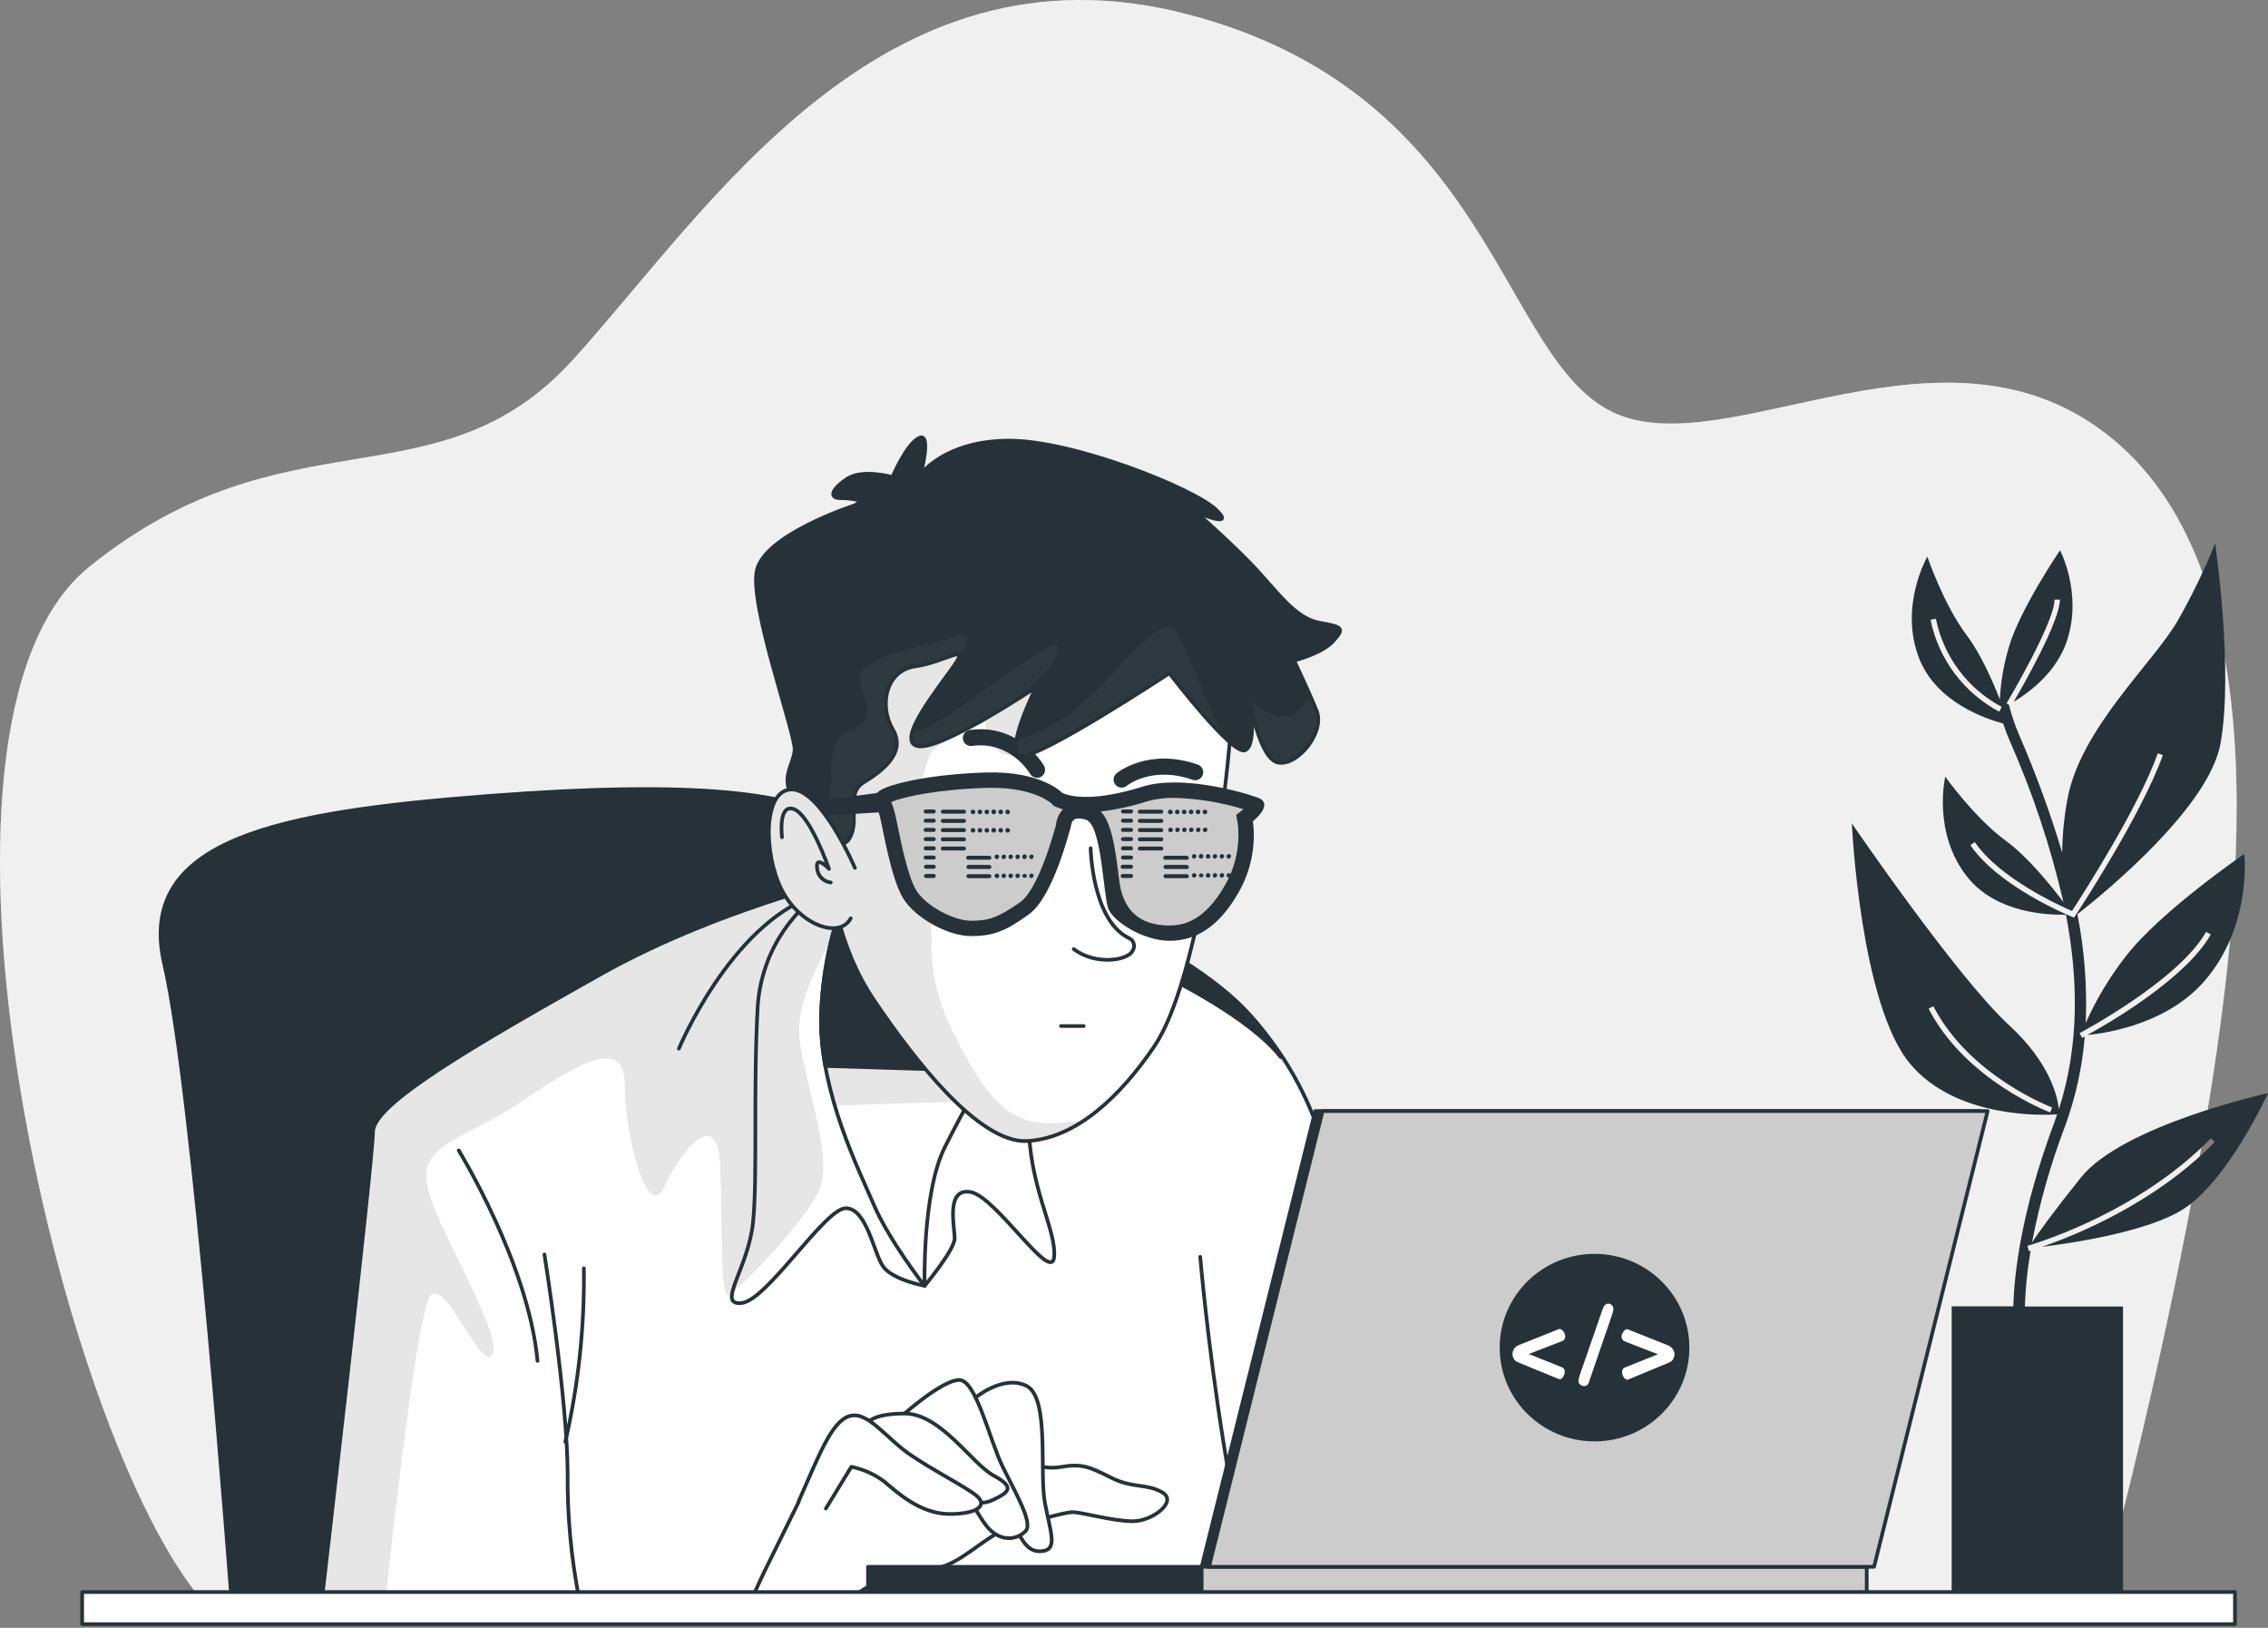<svg width="616" height="442" viewBox="0 0 616 442" fill="none" xmlns="http://www.w3.org/2000/svg">
<rect x="0" y="0" width="616" height="442" fill="#808080" stroke="none"/>
<path d="M570.267 435.155C574.536 419.16 588.493 365.491 597.949 311.11C609.254 246.202 619.147 156.778 573.924 119.293C528.701 81.807 469.345 126.49 438.255 112.022C407.164 97.555 405.765 25.478 322.385 3.841C239.005 -17.795 192.383 57.219 155.64 97.656C118.896 138.093 77.912 110.627 24.254 153.899C-28.866 196.706 16.182 390.457 55.461 435.155H570.267Z" fill="#CCCCCC"/>
<path opacity="0.7" d="M570.267 435.155C574.536 419.16 588.493 365.491 597.949 311.11C609.254 246.202 619.147 156.778 573.924 119.293C528.701 81.807 469.345 126.49 438.255 112.022C407.164 97.555 405.765 25.478 322.385 3.841C239.005 -17.795 192.383 57.219 155.64 97.656C118.896 138.093 77.912 110.627 24.254 153.899C-28.866 196.706 16.182 390.457 55.461 435.155H570.267Z" fill="white"/>
<path d="M62.862 434.224C62.862 434.224 52.664 296.09 44.651 261.92C36.638 227.75 75.975 220.48 132.795 216.117C189.615 211.755 215.84 215.39 228.224 223.388C240.608 231.385 246.1 325.796 254.448 359.341C262.797 392.886 269.018 436.405 269.018 436.405L62.862 434.224Z" fill="#263238" stroke="#263238" stroke-linecap="round" stroke-linejoin="round"/>
<path d="M565.168 319.747C557.373 329.475 553.512 334.898 551.91 337.356C553.956 326.653 556.934 316.149 560.812 305.963C563.728 298.066 565.552 289.808 566.231 281.419L565.503 281.811L564.833 280.517C565.095 280.372 591.669 266.297 599.187 253.021L600.455 253.748C593.665 265.729 572.685 277.871 566.945 281.026C572.394 280.503 589.411 277.929 599.537 265.439C611.702 250.447 609.56 231.865 609.56 231.865C609.56 231.865 586.628 247.583 577.333 259.724C572.997 265.276 569.357 271.336 566.494 277.769C566.906 267.871 566.148 257.958 564.235 248.237C571.884 242.232 600.017 219.156 603.106 201.853C606.69 181.86 601.649 147.559 601.649 147.559C598.763 154.676 595.415 161.598 591.626 168.279C585.186 179.708 565.139 197.578 561.555 216.859C560.643 221.683 560.155 226.578 560.098 231.487C556.866 220.728 553.004 210.168 548.53 199.861C547.347 197.102 546.373 194.259 545.616 191.355V191.355L544.989 190.977C545.12 190.759 558.029 169.036 558.029 162.798H559.486C559.486 168.614 549.637 185.917 546.912 190.57C551.414 187.865 558.757 182.325 561.482 173.718C565.59 160.936 559.515 149.42 559.515 149.42C559.515 149.42 548.632 165.415 545.659 175.593C544.254 180.25 543.417 185.059 543.168 189.916C541.085 184.623 537.894 177.44 534.223 172.569C527.783 163.99 523.485 151.136 523.485 151.136C523.485 151.136 515.618 164.702 521.343 178.996C526.049 190.73 539.438 195.237 544.071 196.444C544.581 198 545.15 199.512 545.776 200.966C552.044 215.128 556.951 229.85 560.433 244.937C557.096 240.502 550.802 232.694 544.844 228.331C536.189 221.992 528.337 210.883 528.337 210.883C528.337 210.883 524.753 226.15 534.383 238.175C542.25 247.99 556.237 248.47 561.132 248.354C564.439 265.657 564.818 283.716 559.209 301.164C558.845 297.777 556.805 288.558 545.557 278.249C531.367 265.162 502.971 223.577 502.971 223.577C502.971 223.577 505.23 272.738 518.837 288.892C531.309 303.709 554.853 302.837 558.728 302.589C558.466 303.36 558.204 304.131 557.912 304.901C548.952 328.937 547.058 345.789 546.84 354.702H530.085V432.581H576.619V354.746H549.957C550.132 349.666 550.658 344.603 551.531 339.595L551.05 339.726L550.657 338.272C550.948 338.199 580.101 329.998 600.484 309.074L601.533 310.078C585.084 326.974 563.026 335.669 554.561 338.548C562.982 337.516 583.54 334.418 593.082 328.253C605.262 320.402 616 296.817 616 296.817C616 296.817 576.619 305.454 565.168 319.747ZM543.022 193.245C538.258 190.718 534.113 187.171 530.884 182.857C527.655 178.543 525.422 173.57 524.345 168.294L525.802 168.003C526.821 173.058 528.95 177.825 532.036 181.961C535.122 186.097 539.088 189.499 543.649 191.922L543.022 193.245ZM563.623 248.732L563.317 249.153L562.764 248.921C561.948 248.601 542.906 240.778 535.155 229.48L536.364 228.651C543.139 238.553 559.544 245.969 562.764 247.35C565.226 243.57 580.699 219.607 586.075 204.543L587.444 205.038C581.558 221.527 563.813 248.426 563.623 248.703V248.732ZM556.849 302.051C556.63 301.979 533.931 293.444 523.82 273.872L525.117 273.218C534.966 292.28 557.169 300.612 557.359 300.699L556.849 302.051Z" fill="#263238"/>
<path d="M239.136 236.358C239.136 236.358 197.599 245.155 162.982 264.624C128.366 284.094 101.311 299.798 101.311 307.315C101.311 314.833 87.455 434.195 87.455 434.195H402.152C402.152 434.195 371.309 368.24 366.282 339.973C361.256 311.706 355.574 293.444 339.213 275.283C322.851 257.122 275.006 233.857 239.136 236.358Z" fill="white"/>
<path d="M117.133 351.445C121.795 348.13 131.119 373.372 133.771 367.44C136.423 361.507 117.133 331.569 115.807 320.91C114.481 310.252 127.113 308.944 141.77 298.983C156.426 289.023 169.728 281.041 169.728 294.331C169.728 307.62 175.716 332.136 180.378 322.234C185.04 312.332 195.02 299.652 195.676 316.912C196.332 334.171 195.676 351.46 197.687 351.46C199.697 351.46 217.646 332.863 222.309 323.557C226.971 314.251 216.976 290.346 216.976 279.717C216.976 269.088 226.301 254.475 226.301 254.475L226.898 239.426C211.994 243.497 185.973 251.712 162.982 264.639C128.366 284.05 101.311 299.798 101.311 307.315C101.311 314.833 87.455 434.195 87.455 434.195H104.676C107.881 404.634 113.84 353.845 117.133 351.445Z" fill="#CCCCCC"/>
<path opacity="0.5" d="M117.133 351.445C121.795 348.13 131.119 373.372 133.771 367.44C136.423 361.507 117.133 331.569 115.807 320.91C114.481 310.252 127.113 308.944 141.77 298.983C156.426 289.023 169.728 281.041 169.728 294.331C169.728 307.62 175.716 332.136 180.378 322.234C185.04 312.332 195.02 299.652 195.676 316.912C196.332 334.171 195.676 351.46 197.687 351.46C199.697 351.46 217.646 332.863 222.309 323.557C226.971 314.251 216.976 290.346 216.976 279.717C216.976 269.088 226.301 254.475 226.301 254.475L226.898 239.426C211.994 243.497 185.973 251.712 162.982 264.639C128.366 284.05 101.311 299.798 101.311 307.315C101.311 314.833 87.455 434.195 87.455 434.195H104.676C107.881 404.634 113.84 353.845 117.133 351.445Z" fill="white"/>
<path d="M317.723 265.686C317.723 265.686 339.577 276.344 347.838 287.017C341.198 275.568 331.194 266.431 319.18 260.844L317.723 265.686Z" fill="#263238" stroke="#263238" stroke-linecap="round" stroke-linejoin="round"/>
<path d="M239.136 236.358C239.136 236.358 197.599 245.155 162.982 264.624C128.366 284.094 101.311 299.798 101.311 307.315C101.311 314.833 87.455 434.195 87.455 434.195H402.152C402.152 434.195 371.309 368.24 366.282 339.973C361.256 311.706 355.574 293.444 339.213 275.283C322.851 257.122 275.006 233.857 239.136 236.358Z" stroke="#263238" stroke-linecap="round" stroke-linejoin="round"/>
<path d="M225.31 240.764C219.677 244.253 214.964 249.039 211.567 254.722C208.17 260.404 206.188 266.817 205.787 273.421C204.534 296.032 205.787 319.282 204.534 331.83C203.281 344.379 194.467 354.455 201.387 353.816C208.308 353.176 224.042 328.064 229.71 328.064C235.377 328.064 237.257 340.002 239.777 343.768C242.298 347.534 251.141 349.119 251.141 349.119C251.141 349.119 259.285 339.377 259.285 336.236C259.285 333.095 256.765 322.408 263.656 323.673C270.548 324.938 285.67 348.799 286.312 341.253C286.953 333.706 279.377 322.35 279.377 304.203C279.377 286.057 270.635 264.624 257.989 251.436C245.343 238.248 238.189 239.789 225.31 240.764Z" fill="white"/>
<path d="M226.854 240.633L225.295 240.764C219.662 244.253 214.949 249.039 211.552 254.722C208.156 260.404 206.173 266.817 205.772 273.421C204.52 296.032 205.772 319.282 204.52 331.83C203.704 339.915 199.785 346.952 198.925 350.733C203.543 347.345 218.171 331.758 222.309 323.499C226.971 314.207 216.976 290.288 216.976 279.659C216.976 269.03 226.301 254.417 226.301 254.417L226.854 240.633Z" fill="#CCCCCC"/>
<path opacity="0.5" d="M226.854 240.633L225.295 240.764C219.662 244.253 214.949 249.039 211.552 254.722C208.156 260.404 206.173 266.817 205.772 273.421C204.52 296.032 205.772 319.282 204.52 331.83C203.704 339.915 199.785 346.952 198.925 350.733C203.543 347.345 218.171 331.758 222.309 323.499C226.971 314.207 216.976 290.288 216.976 279.659C216.976 269.03 226.301 254.417 226.301 254.417L226.854 240.633Z" fill="white"/>
<path d="M225.31 240.764C219.677 244.253 214.964 249.039 211.567 254.722C208.17 260.404 206.188 266.817 205.787 273.421C204.534 296.032 205.787 319.282 204.534 331.83C203.281 344.379 194.467 354.455 201.387 353.816C208.308 353.176 224.042 328.064 229.71 328.064C235.377 328.064 237.257 340.002 239.777 343.768C242.298 347.534 251.141 349.119 251.141 349.119C251.141 349.119 259.285 339.377 259.285 336.236C259.285 333.095 256.765 322.408 263.656 323.673C270.548 324.938 285.67 348.799 286.312 341.253C286.953 333.706 279.377 322.35 279.377 304.203C279.377 286.057 270.635 264.624 257.989 251.436C245.343 238.248 238.189 239.789 225.31 240.764Z" stroke="#263238" stroke-linecap="round" stroke-linejoin="round"/>
<path d="M230.54 240.923C225.704 252.443 223.141 264.786 222.993 277.275C222.993 297.137 233.279 317.682 237.402 327.265C241.526 336.847 251.127 349.177 251.127 349.177C251.127 349.177 250.427 323.848 256.605 311.517C262.782 299.187 268.26 290.288 268.26 290.288C268.26 290.288 260.713 282.756 249.728 265.642C238.743 248.528 230.54 240.923 230.54 240.923Z" fill="white"/>
<path d="M263.496 298.445L260.917 281.52C257.901 277.624 254.099 272.36 249.743 265.526C238.772 248.397 230.54 240.807 230.54 240.807C225.704 252.326 223.141 264.669 222.993 277.158C223.15 284.961 224.42 292.702 226.767 300.147L263.19 298.983L263.496 298.445Z" fill="#CCCCCC"/>
<path opacity="0.5" d="M263.496 298.445L260.917 281.52C257.901 277.624 254.099 272.36 249.743 265.526C238.772 248.397 230.54 240.807 230.54 240.807C225.704 252.326 223.141 264.669 222.993 277.158C223.15 284.961 224.42 292.702 226.767 300.147L263.19 298.983L263.496 298.445Z" fill="white"/>
<path d="M249.743 265.585C238.772 248.456 230.54 240.866 230.54 240.866C225.704 252.385 223.141 264.728 222.993 277.217C223.026 281.314 223.416 285.401 224.159 289.431L254.871 290.376L262.374 283.382C257.866 277.666 253.65 271.725 249.743 265.585V265.585Z" fill="#263238" stroke="#263238" stroke-linecap="round" stroke-linejoin="round"/>
<path d="M230.54 240.923C225.704 252.443 223.141 264.786 222.993 277.275C222.993 297.137 233.279 317.682 237.402 327.265C241.526 336.847 251.127 349.177 251.127 349.177C251.127 349.177 250.427 323.848 256.605 311.517C262.782 299.187 268.26 290.288 268.26 290.288C268.26 290.288 260.713 282.756 249.728 265.642C238.743 248.528 230.54 240.923 230.54 240.923Z" stroke="#263238" stroke-linecap="round" stroke-linejoin="round"/>
<path d="M184.385 284.734C184.385 284.734 198.226 251.436 220.881 243.279" stroke="#263238" stroke-linecap="round" stroke-linejoin="round"/>
<path d="M124.592 312.361C124.592 312.361 143.532 343.143 145.995 369.519" stroke="#263238" stroke-linecap="round" stroke-linejoin="round"/>
<path d="M147.874 340.627C147.874 340.627 154.168 380.206 154.168 400.243C154.068 411.628 155.123 422.993 157.315 434.166" stroke="#263238" stroke-linecap="round" stroke-linejoin="round"/>
<path d="M153.542 391.504C157.099 376.058 158.792 360.242 158.583 344.393" stroke="#263238" stroke-linecap="round" stroke-linejoin="round"/>
<path d="M325.984 341.253C325.984 341.253 327.878 363.877 332.278 391.504C336.678 419.131 339.198 432.959 339.198 432.959" stroke="#263238" stroke-linecap="round" stroke-linejoin="round"/>
<path d="M223.328 394.834C223.328 394.834 209.998 421.923 208.031 425.863C206.064 429.804 203.092 436.696 203.092 436.696H226.767C226.767 436.696 240.083 427.826 241.569 427.332C243.055 426.838 251.433 427.332 257.348 424.875C263.263 422.417 269.193 416.005 275.108 414.536C281.023 413.068 288.919 410.596 291.396 410.596C293.873 410.596 302.25 413.053 307.67 413.053C313.09 413.053 320.01 407.644 315.64 405.187C311.269 402.73 307.743 404.198 301.828 401.246C295.913 398.295 293.931 397.306 288.016 398.338C282.101 399.371 277.162 395.881 262.855 392.929C248.548 389.978 232.201 388.931 223.328 394.834Z" fill="white" stroke="#263238" stroke-linecap="round" stroke-linejoin="round"/>
<path d="M264.647 379.712C264.647 379.712 272.412 373.111 278.794 376.295C285.175 379.479 282.218 399.981 283.82 408.182C285.423 416.383 287.244 420.702 283.135 421.167C279.027 421.632 277.424 418.433 274.234 411.148C271.043 403.864 264.647 379.712 264.647 379.712Z" fill="white" stroke="#263238" stroke-linecap="round" stroke-linejoin="round"/>
<path d="M245.707 383.812C245.707 383.812 255.978 374.696 260.538 374.696C265.099 374.696 268.755 390.865 272.194 397.96C275.632 405.056 280.673 413.46 278.575 415.7C276.477 417.939 272.179 418.884 268.522 415.016C264.865 411.148 256.867 394.063 254.609 391.33C251.855 388.582 248.878 386.068 245.707 383.812V383.812Z" fill="white" stroke="#263238" stroke-linecap="round" stroke-linejoin="round"/>
<path d="M235.202 386.997C235.202 386.997 235.887 383.812 245.707 383.812C255.527 383.812 263.962 397.48 269.892 400.665C275.822 403.849 274 405.216 269.673 407.266C265.346 409.316 262.593 407.048 253.924 402.264C245.255 397.48 235.202 386.997 235.202 386.997Z" fill="white" stroke="#263238" stroke-linecap="round" stroke-linejoin="round"/>
<path d="M224.305 409.607L231.225 398.28C234.441 398.913 237.474 400.26 240.098 402.221C243.551 405.129 249.961 411.09 257.858 411.09C265.754 411.09 268.216 408.633 265.259 406.161C262.301 403.689 253.414 399.269 247.004 394.834C240.593 390.399 235.654 383.027 230.73 384.496C225.805 385.964 222.396 395.328 216.918 407.644" fill="white"/>
<path d="M224.305 409.607L231.225 398.28C234.441 398.913 237.474 400.26 240.098 402.221C243.551 405.129 249.961 411.09 257.858 411.09C265.754 411.09 268.216 408.633 265.259 406.161C262.301 403.689 253.414 399.269 247.004 394.834C240.593 390.399 235.654 383.027 230.73 384.496C225.805 385.964 222.396 395.328 216.918 407.644" stroke="#263238" stroke-linecap="round" stroke-linejoin="round"/>
<path d="M334.711 192.678C334.711 192.678 332.802 220.814 329.757 230.702C326.712 240.589 322.473 271.022 313.367 284.327C304.261 297.631 292.416 309.045 279.071 309.816C265.725 310.587 247.834 286.988 237.534 271.778C227.233 256.569 226.111 241.36 222.673 226.528C219.235 211.697 218.491 194.539 223.824 181.264C229.156 167.989 255.876 151.602 278.313 153.506C300.75 155.411 328.985 167.203 334.711 175.942C336.342 178.43 337.21 181.338 337.21 184.31C337.21 187.283 336.342 190.191 334.711 192.678V192.678Z" fill="white"/>
<path d="M223.853 181.264C218.521 194.583 219.278 211.697 222.702 226.528C226.126 241.36 227.277 256.569 237.563 271.778C247.849 286.988 265.769 310.572 279.1 309.816C284.585 309.357 289.85 307.45 294.354 304.291L287.579 304.945C273.593 306.268 266.934 296.977 258.28 279.034C249.626 261.091 254.958 250.477 251.622 247.147C248.286 243.817 248.3 219.913 248.3 219.913C248.3 219.913 250.966 209.283 252.292 205.372C253.618 201.461 267.605 196.066 267.605 196.066C267.605 196.066 267.605 206.026 277.191 205.299C286.778 204.572 293.567 194.074 293.567 194.074L292.227 155.789C287.654 154.738 283.015 154 278.342 153.579C255.905 151.602 229.156 167.96 223.853 181.264Z" fill="#CCCCCC"/>
<path opacity="0.5" d="M223.853 181.264C218.521 194.583 219.278 211.697 222.702 226.528C226.126 241.36 227.277 256.569 237.563 271.778C247.849 286.988 265.769 310.572 279.1 309.816C284.585 309.357 289.85 307.45 294.354 304.291L287.579 304.945C273.593 306.268 266.934 296.977 258.28 279.034C249.626 261.091 254.958 250.477 251.622 247.147C248.286 243.817 248.3 219.913 248.3 219.913C248.3 219.913 250.966 209.283 252.292 205.372C253.618 201.461 267.605 196.066 267.605 196.066C267.605 196.066 267.605 206.026 277.191 205.299C286.778 204.572 293.567 194.074 293.567 194.074L292.227 155.789C287.654 154.738 283.015 154 278.342 153.579C255.905 151.602 229.156 167.96 223.853 181.264Z" fill="white"/>
<path d="M334.711 192.678C334.711 192.678 332.802 220.814 329.757 230.702C326.712 240.589 322.473 271.022 313.367 284.327C304.261 297.631 292.416 309.045 279.071 309.816C265.725 310.587 247.834 286.988 237.534 271.778C227.233 256.569 226.111 241.36 222.673 226.528C219.235 211.697 218.491 194.539 223.824 181.264C229.156 167.989 255.876 151.602 278.313 153.506C300.75 155.411 328.985 167.203 334.711 175.942C336.342 178.43 337.21 181.338 337.21 184.31C337.21 187.283 336.342 190.191 334.711 192.678V192.678Z" stroke="#263238" stroke-linecap="round" stroke-linejoin="round"/>
<path d="M296.219 230.323C296.219 230.323 296.597 249.72 306.505 254.664C306.832 254.783 307.128 254.974 307.372 255.223C307.615 255.472 307.799 255.773 307.909 256.103C308.02 256.433 308.055 256.783 308.011 257.128C307.967 257.473 307.845 257.804 307.656 258.096C306.505 260.757 297.748 262.269 291.629 257.703" stroke="#263238" stroke-linecap="round" stroke-linejoin="round"/>
<path d="M304.64 213.849C304.189 213.849 303.75 213.71 303.382 213.451C303.014 213.191 302.735 212.825 302.583 212.402C302.432 211.978 302.415 211.518 302.535 211.085C302.656 210.652 302.907 210.266 303.256 209.981C303.605 209.691 311.997 202.944 325.343 207.611C325.889 207.804 326.337 208.206 326.587 208.728C326.837 209.25 326.869 209.85 326.676 210.396C326.483 210.941 326.08 211.388 325.557 211.638C325.034 211.887 324.433 211.919 323.886 211.726C312.857 207.858 306.097 213.297 306.038 213.355C305.644 213.677 305.149 213.852 304.64 213.849V213.849Z" fill="#263238"/>
<path d="M281.679 211.188C281.296 211.191 280.919 211.094 280.586 210.905C280.254 210.716 279.977 210.442 279.785 210.112C279.551 209.72 274.306 201.112 263.991 202.537C263.418 202.615 262.836 202.464 262.374 202.115C261.913 201.766 261.609 201.248 261.529 200.676C261.454 200.102 261.607 199.522 261.956 199.06C262.305 198.597 262.821 198.29 263.394 198.204C276.681 196.372 283.281 207.437 283.558 207.917C283.849 208.416 283.93 209.011 283.783 209.57C283.635 210.128 283.271 210.606 282.771 210.897C282.439 211.09 282.062 211.19 281.679 211.188V211.188Z" fill="#263238"/>
<path d="M288.176 278.598H294.339" stroke="#263238" stroke-linecap="round" stroke-linejoin="round"/>
<path d="M232.201 137.192C232.201 137.192 207.433 145.189 205.525 155.077C203.616 164.964 216.204 199.57 215.825 203.744C215.446 207.917 211.629 211.363 215.825 217.441C220.021 223.519 227.626 232.65 230.686 227.706C233.746 222.762 229.535 215.536 234.489 212.497C239.442 209.458 246.304 204.514 242.487 198.044C238.67 191.573 240.593 182.049 248.592 180.93C256.59 179.81 263.452 174.474 259.256 180.552C255.06 186.629 242.88 201.475 249.349 202.609C255.818 203.744 281.402 186.615 281.402 186.615C281.402 186.615 272.66 204.063 277.206 205.241C281.751 206.419 317.606 182.805 317.606 182.805C317.606 182.805 334.754 205.241 338.178 203.714C341.602 202.188 339.329 189.654 339.329 189.654C339.329 189.654 341.995 206.39 347.328 207.102C352.66 207.815 359.901 198.727 357.614 193.027C355.326 187.327 351.48 179.359 351.48 179.359C351.48 179.359 359.1 177.454 362.145 174.023C365.19 170.591 364.811 170.228 358.327 169.079C351.844 167.93 346.905 160.718 340.844 154.248C334.783 147.777 324.818 139.039 324.818 139.039C324.818 139.039 336.24 143.982 330.15 138.282C324.061 132.583 291.658 119.642 274.132 119.642C256.605 119.642 250.078 128.788 250.078 128.788C250.078 128.788 253.123 117.373 249.684 118.9C246.246 120.427 242.4 129.544 242.4 129.544C242.4 129.544 234.401 127.261 230.22 129.936C226.038 132.612 224.873 135.258 228.311 135.258C230.242 135.232 232.165 135.487 234.022 136.014L232.201 137.192Z" fill="#263238"/>
<g opacity="0.2">
<path opacity="0.2" d="M230.686 227.663C233.731 222.719 229.535 215.492 234.489 212.453C239.442 209.414 246.304 204.471 242.487 198C238.67 191.53 240.593 182.006 248.592 180.886C254.609 180.028 259.985 176.8 260.495 177.862C263.073 174.314 264.181 171.609 260.495 172.7C253.414 174.823 231.473 178.356 233.585 185.423C235.698 192.489 237.126 196.008 231.473 198.131C225.82 200.254 225.805 205.198 225.805 210.854C225.805 215.681 223.518 223.693 222.891 225.918C225.965 228.797 229.01 230.382 230.686 227.663Z" fill="white"/>
<path opacity="0.2" d="M339.286 189.639L339.781 196.721C339.781 196.721 339.883 197.142 340.014 197.84C340.004 195.224 339.78 192.612 339.344 190.032C339.795 192.547 342.432 206.434 347.284 207.131C352.616 207.888 359.857 198.756 357.57 193.056C357.075 191.835 356.506 190.497 355.938 189.159C354.175 191.908 351.757 194.598 348.989 194.598C343.321 194.598 339.286 189.639 339.286 189.639Z" fill="white"/>
<path opacity="0.2" d="M331.753 199.44C327.062 188.912 321.919 175.259 319.253 171.289C315.013 164.935 300.138 188.243 287.404 196.008C282.203 199.178 278.459 200.559 276.084 200.588C275.618 203.017 275.778 204.95 277.162 205.227C281.737 206.375 317.563 182.791 317.563 182.791C321.997 188.585 326.733 194.142 331.753 199.44V199.44Z" fill="white"/>
<path opacity="0.2" d="M247.849 198.451C247.149 200.646 247.412 202.217 249.306 202.566C254.201 203.424 269.936 193.842 277.366 189.159C281.576 183.998 286.792 180.813 287.36 176.233C288.06 170.577 261.136 193.187 251.972 197.433C250.717 198.143 249.29 198.495 247.849 198.451V198.451Z" fill="white"/>
</g>
<path d="M232.201 137.192C232.201 137.192 207.433 145.189 205.525 155.077C203.616 164.964 216.204 199.57 215.825 203.744C215.446 207.917 211.629 211.363 215.825 217.441C220.021 223.519 227.626 232.65 230.686 227.706C233.746 222.762 229.535 215.536 234.489 212.497C239.442 209.458 246.304 204.514 242.487 198.044C238.67 191.573 240.593 182.049 248.592 180.93C256.59 179.81 263.452 174.474 259.256 180.552C255.06 186.629 242.88 201.475 249.349 202.609C255.818 203.744 281.402 186.615 281.402 186.615C281.402 186.615 272.66 204.063 277.206 205.241C281.751 206.419 317.606 182.805 317.606 182.805C317.606 182.805 334.754 205.241 338.178 203.714C341.602 202.188 339.329 189.654 339.329 189.654C339.329 189.654 341.995 206.39 347.328 207.102C352.66 207.815 359.901 198.727 357.614 193.027C355.326 187.327 351.48 179.359 351.48 179.359C351.48 179.359 359.1 177.454 362.145 174.023C365.19 170.591 364.811 170.228 358.327 169.079C351.844 167.93 346.905 160.718 340.844 154.248C334.783 147.777 324.818 139.039 324.818 139.039C324.818 139.039 336.24 143.982 330.15 138.282C324.061 132.583 291.658 119.642 274.132 119.642C256.605 119.642 250.078 128.788 250.078 128.788C250.078 128.788 253.123 117.373 249.684 118.9C246.246 120.427 242.4 129.544 242.4 129.544C242.4 129.544 234.401 127.261 230.22 129.936C226.038 132.612 224.873 135.258 228.311 135.258C230.242 135.232 232.165 135.487 234.022 136.014L232.201 137.192Z" stroke="#263238" stroke-linecap="round" stroke-linejoin="round"/>
<path d="M288.526 215.303C288.526 215.303 282.961 209.327 267.983 209.749C253.006 210.17 242.298 212.744 239.311 214.46C236.324 216.176 238.029 218.299 238.874 221.294C239.719 224.289 241.875 238.364 245.299 243.919C248.723 249.473 257.712 254.17 263.7 254.17C269.688 254.17 273.112 252.89 279.537 248.194C285.962 243.497 290.231 226.383 290.668 225.133C291.105 223.882 290.668 221.294 294.937 222.573C299.205 223.853 299.642 242.639 300.939 246.492C302.236 250.346 310.773 255.449 317.621 255.449C324.469 255.449 330.894 252.032 336.459 242.218C339.783 236.386 341.132 229.639 340.305 222.981C340.305 222.981 346.293 218.284 341.587 216.568C336.882 214.852 320.695 210.374 310.351 213.587C297.938 217.441 291.513 216.583 288.526 215.303Z" fill="#263238"/>
<path d="M241.453 214.882L212.766 218.72V222.137L241.016 220.436C241.016 220.436 238.422 216.161 241.453 214.882Z" fill="#263238"/>
<path d="M317.606 251.291C309.214 251.291 304.931 246.841 303.999 239.12C302.877 229.873 301.886 223.431 298.972 220.334C303.258 219.826 307.484 218.901 311.589 217.571C313.993 216.906 316.481 216.592 318.976 216.641C325.336 216.817 331.643 217.849 337.727 219.709L335.76 221.279L336.197 223.737C336.825 229.432 335.643 235.18 332.817 240.167C327.178 250.142 321.467 251.291 317.606 251.291ZM263.7 250.011C259.329 250.011 251.593 246.187 248.854 241.738C246.654 238.19 244.818 229.204 243.827 224.391C243.434 222.443 243.143 221.032 242.895 220.145C242.647 219.258 242.443 218.764 242.21 218.124L242.079 217.761C245.445 216.306 254.973 214.3 268.1 213.922H269.557C281.052 213.922 285.481 218.109 285.583 218.153L286.18 218.807L286.996 219.156C287.554 219.383 288.123 219.582 288.701 219.753C287.706 220.831 287.061 222.184 286.851 223.635V223.911C286.851 223.984 286.719 224.333 286.574 224.856C282.32 239.847 278.634 243.832 277.235 244.849C271.014 249.255 268.42 250.011 263.7 250.011V250.011Z" fill="#CCCCCC"/>
<path d="M253.618 220.872H251.418C251.276 220.869 251.141 220.811 251.041 220.711C250.941 220.61 250.883 220.476 250.879 220.334C250.879 220.192 250.936 220.055 251.037 219.954C251.138 219.853 251.275 219.796 251.418 219.796H253.618C253.689 219.796 253.759 219.81 253.824 219.837C253.89 219.864 253.949 219.904 253.999 219.954C254.049 220.004 254.089 220.063 254.116 220.128C254.143 220.194 254.157 220.264 254.157 220.334C254.153 220.476 254.095 220.61 253.995 220.711C253.895 220.811 253.76 220.869 253.618 220.872V220.872ZM254.157 222.835C254.157 222.765 254.143 222.695 254.116 222.629C254.089 222.564 254.049 222.505 253.999 222.455C253.949 222.405 253.89 222.365 253.824 222.338C253.759 222.311 253.689 222.297 253.618 222.297H251.418C251.275 222.297 251.138 222.354 251.037 222.455C250.936 222.556 250.879 222.692 250.879 222.835C250.883 222.977 250.941 223.111 251.041 223.212C251.141 223.312 251.276 223.369 251.418 223.373H253.618C253.76 223.369 253.895 223.312 253.995 223.212C254.095 223.111 254.153 222.977 254.157 222.835V222.835ZM254.157 225.336C254.153 225.195 254.095 225.06 253.995 224.96C253.895 224.86 253.76 224.802 253.618 224.798H251.418C251.276 224.802 251.141 224.86 251.041 224.96C250.941 225.06 250.883 225.195 250.879 225.336C250.879 225.479 250.936 225.616 251.037 225.717C251.138 225.817 251.275 225.874 251.418 225.874H253.618C253.689 225.874 253.759 225.86 253.824 225.833C253.89 225.806 253.949 225.767 253.999 225.717C254.049 225.667 254.089 225.607 254.116 225.542C254.143 225.477 254.157 225.407 254.157 225.336V225.336ZM254.157 227.837C254.153 227.696 254.095 227.561 253.995 227.461C253.895 227.361 253.76 227.303 253.618 227.299H251.418C251.276 227.303 251.141 227.361 251.041 227.461C250.941 227.561 250.883 227.696 250.879 227.837C250.879 227.98 250.936 228.117 251.037 228.217C251.138 228.318 251.275 228.375 251.418 228.375H253.618C253.689 228.375 253.759 228.361 253.824 228.334C253.89 228.307 253.949 228.267 253.999 228.217C254.049 228.168 254.089 228.108 254.116 228.043C254.143 227.978 254.157 227.908 254.157 227.837V227.837ZM254.157 230.338C254.153 230.197 254.095 230.062 253.995 229.962C253.895 229.862 253.76 229.804 253.618 229.8H251.418C251.276 229.804 251.141 229.862 251.041 229.962C250.941 230.062 250.883 230.197 250.879 230.338C250.879 230.481 250.936 230.618 251.037 230.718C251.138 230.819 251.275 230.876 251.418 230.876H253.618C253.689 230.876 253.759 230.862 253.824 230.835C253.89 230.808 253.949 230.768 253.999 230.718C254.049 230.668 254.089 230.609 254.116 230.544C254.143 230.479 254.157 230.409 254.157 230.338V230.338ZM254.157 232.839C254.153 232.697 254.095 232.563 253.995 232.463C253.895 232.363 253.76 232.305 253.618 232.301H251.418C251.276 232.305 251.141 232.363 251.041 232.463C250.941 232.563 250.883 232.697 250.879 232.839C250.879 232.982 250.936 233.119 251.037 233.219C251.138 233.32 251.275 233.377 251.418 233.377H253.618C253.689 233.377 253.759 233.363 253.824 233.336C253.89 233.309 253.949 233.269 253.999 233.219C254.049 233.169 254.089 233.11 254.116 233.045C254.143 232.98 254.157 232.91 254.157 232.839V232.839ZM254.157 235.34C254.153 235.198 254.095 235.064 253.995 234.964C253.895 234.864 253.76 234.806 253.618 234.802H251.418C251.288 234.823 251.171 234.89 251.086 234.989C251.001 235.089 250.954 235.216 250.954 235.347C250.954 235.478 251.001 235.605 251.086 235.705C251.171 235.805 251.288 235.871 251.418 235.892H253.618C253.762 235.889 253.899 235.829 254 235.726C254.101 235.622 254.157 235.484 254.157 235.34V235.34ZM254.157 237.841C254.153 237.699 254.095 237.565 253.995 237.465C253.895 237.364 253.76 237.307 253.618 237.303H251.418C251.288 237.324 251.171 237.391 251.086 237.49C251.001 237.59 250.954 237.717 250.954 237.848C250.954 237.979 251.001 238.106 251.086 238.206C251.171 238.306 251.288 238.372 251.418 238.393H253.618C253.762 238.39 253.899 238.33 254 238.227C254.101 238.123 254.157 237.985 254.157 237.841V237.841ZM262.36 220.392C262.362 220.321 262.349 220.25 262.323 220.184C262.296 220.118 262.257 220.058 262.206 220.007C262.156 219.957 262.096 219.918 262.029 219.891C261.963 219.865 261.892 219.852 261.821 219.854H256.066C255.994 219.852 255.923 219.865 255.857 219.891C255.791 219.918 255.73 219.957 255.68 220.007C255.63 220.058 255.59 220.118 255.564 220.184C255.537 220.25 255.525 220.321 255.527 220.392C255.527 220.535 255.583 220.672 255.684 220.773C255.786 220.874 255.923 220.93 256.066 220.93H261.821C261.897 220.931 261.972 220.915 262.041 220.885C262.111 220.854 262.173 220.809 262.224 220.753C262.275 220.697 262.313 220.63 262.337 220.558C262.36 220.486 262.368 220.41 262.36 220.334V220.392ZM262.36 222.893C262.362 222.822 262.349 222.751 262.323 222.685C262.296 222.619 262.257 222.559 262.206 222.508C262.156 222.458 262.096 222.419 262.029 222.392C261.963 222.366 261.892 222.353 261.821 222.355H256.066C255.994 222.353 255.923 222.366 255.857 222.392C255.791 222.419 255.73 222.458 255.68 222.508C255.63 222.559 255.59 222.619 255.564 222.685C255.537 222.751 255.525 222.822 255.527 222.893C255.527 223.036 255.583 223.173 255.684 223.274C255.786 223.375 255.923 223.431 256.066 223.431H261.821C261.897 223.432 261.972 223.416 262.041 223.386C262.111 223.355 262.173 223.31 262.224 223.254C262.275 223.198 262.313 223.131 262.337 223.059C262.36 222.987 262.368 222.911 262.36 222.835V222.893ZM262.36 225.394C262.36 225.252 262.303 225.115 262.202 225.014C262.101 224.913 261.964 224.856 261.821 224.856H256.066C255.923 224.856 255.786 224.913 255.684 225.014C255.583 225.115 255.527 225.252 255.527 225.394C255.525 225.465 255.537 225.536 255.564 225.603C255.59 225.669 255.63 225.729 255.68 225.779C255.73 225.83 255.791 225.869 255.857 225.895C255.923 225.922 255.994 225.934 256.066 225.932H261.821C261.897 225.935 261.974 225.921 262.044 225.891C262.115 225.862 262.178 225.817 262.23 225.76C262.281 225.703 262.319 225.636 262.342 225.562C262.364 225.489 262.37 225.412 262.36 225.336V225.394ZM262.36 227.895C262.36 227.753 262.303 227.616 262.202 227.515C262.101 227.414 261.964 227.357 261.821 227.357H256.066C255.923 227.357 255.786 227.414 255.684 227.515C255.583 227.616 255.527 227.753 255.527 227.895C255.525 227.966 255.537 228.037 255.564 228.104C255.59 228.17 255.63 228.23 255.68 228.28C255.73 228.331 255.791 228.37 255.857 228.396C255.923 228.423 255.994 228.435 256.066 228.433H261.821C261.897 228.436 261.974 228.422 262.044 228.392C262.115 228.363 262.178 228.318 262.23 228.261C262.281 228.204 262.319 228.137 262.342 228.063C262.364 227.99 262.37 227.913 262.36 227.837V227.895ZM262.36 230.396C262.36 230.254 262.303 230.117 262.202 230.016C262.101 229.915 261.964 229.858 261.821 229.858H256.066C255.923 229.858 255.786 229.915 255.684 230.016C255.583 230.117 255.527 230.254 255.527 230.396C255.525 230.467 255.537 230.538 255.564 230.604C255.59 230.671 255.63 230.731 255.68 230.781C255.73 230.831 255.791 230.871 255.857 230.897C255.923 230.924 255.994 230.936 256.066 230.934H261.821C261.897 230.937 261.974 230.923 262.044 230.893C262.115 230.864 262.178 230.819 262.23 230.762C262.281 230.705 262.319 230.638 262.342 230.564C262.364 230.491 262.37 230.414 262.36 230.338V230.396ZM269.265 232.897C269.262 232.753 269.202 232.616 269.098 232.516C268.995 232.415 268.856 232.359 268.712 232.359H262.957C262.815 232.363 262.68 232.421 262.58 232.521C262.48 232.621 262.422 232.756 262.418 232.897C262.418 233.04 262.475 233.177 262.576 233.278C262.677 233.378 262.814 233.435 262.957 233.435H268.712C268.789 233.438 268.866 233.424 268.937 233.394C269.008 233.364 269.072 233.32 269.125 233.263C269.177 233.207 269.217 233.14 269.241 233.066C269.266 232.993 269.274 232.916 269.265 232.839V232.897ZM269.265 235.398C269.262 235.254 269.202 235.117 269.098 235.017C268.995 234.916 268.856 234.86 268.712 234.86H262.957C262.827 234.881 262.71 234.948 262.625 235.048C262.54 235.148 262.493 235.274 262.493 235.405C262.493 235.536 262.54 235.663 262.625 235.763C262.71 235.863 262.827 235.929 262.957 235.951H268.712C268.79 235.951 268.867 235.935 268.938 235.904C269.009 235.872 269.073 235.826 269.125 235.769C269.178 235.711 269.217 235.643 269.241 235.569C269.265 235.495 269.274 235.417 269.265 235.34V235.398ZM269.265 237.899C269.262 237.755 269.202 237.618 269.098 237.518C268.995 237.417 268.856 237.361 268.712 237.361H262.957C262.827 237.382 262.71 237.449 262.625 237.549C262.54 237.648 262.493 237.775 262.493 237.906C262.493 238.037 262.54 238.164 262.625 238.264C262.71 238.364 262.827 238.43 262.957 238.452H268.712C268.79 238.452 268.867 238.436 268.938 238.405C269.009 238.373 269.073 238.327 269.125 238.27C269.178 238.212 269.217 238.144 269.241 238.07C269.265 237.996 269.274 237.918 269.265 237.841V237.899ZM264.895 220.451C264.895 220.285 264.829 220.126 264.711 220.008C264.594 219.891 264.434 219.825 264.268 219.825C264.102 219.825 263.943 219.891 263.825 220.008C263.708 220.126 263.642 220.285 263.642 220.451C263.642 220.616 263.708 220.775 263.825 220.893C263.943 221.01 264.102 221.076 264.268 221.076C264.361 221.077 264.454 221.058 264.538 221.02C264.623 220.981 264.698 220.925 264.758 220.854C264.818 220.783 264.861 220.699 264.885 220.609C264.909 220.519 264.912 220.425 264.895 220.334V220.451ZM266.774 220.451C266.774 220.285 266.708 220.126 266.591 220.008C266.473 219.891 266.314 219.825 266.148 219.825C265.981 219.825 265.822 219.891 265.705 220.008C265.587 220.126 265.521 220.285 265.521 220.451C265.521 220.616 265.587 220.775 265.705 220.893C265.822 221.01 265.981 221.076 266.148 221.076C266.241 221.077 266.333 221.058 266.418 221.02C266.502 220.981 266.578 220.925 266.638 220.854C266.698 220.783 266.741 220.699 266.765 220.609C266.788 220.519 266.791 220.425 266.774 220.334V220.451ZM268.654 220.451C268.654 220.285 268.588 220.126 268.47 220.008C268.353 219.891 268.193 219.825 268.027 219.825C267.861 219.825 267.702 219.891 267.584 220.008C267.467 220.126 267.401 220.285 267.401 220.451C267.401 220.616 267.467 220.775 267.584 220.893C267.702 221.01 267.861 221.076 268.027 221.076C268.12 221.077 268.212 221.058 268.297 221.02C268.382 220.981 268.457 220.925 268.517 220.854C268.577 220.783 268.62 220.699 268.644 220.609C268.668 220.519 268.671 220.425 268.654 220.334V220.451ZM270.548 220.451C270.55 220.323 270.515 220.198 270.447 220.091C270.378 219.984 270.279 219.9 270.162 219.849C270.045 219.799 269.916 219.784 269.791 219.807C269.665 219.83 269.55 219.89 269.459 219.978C269.368 220.067 269.305 220.181 269.279 220.306C269.253 220.43 269.265 220.56 269.313 220.677C269.361 220.795 269.443 220.896 269.549 220.967C269.655 221.038 269.779 221.076 269.907 221.076C270 221.077 270.093 221.058 270.178 221.019C270.263 220.981 270.339 220.925 270.4 220.854C270.461 220.783 270.506 220.7 270.531 220.61C270.557 220.521 270.562 220.426 270.548 220.334V220.451ZM272.427 220.451C272.427 220.285 272.361 220.126 272.244 220.008C272.126 219.891 271.967 219.825 271.801 219.825C271.634 219.825 271.475 219.891 271.358 220.008C271.24 220.126 271.174 220.285 271.174 220.451C271.174 220.616 271.24 220.775 271.358 220.893C271.475 221.01 271.634 221.076 271.801 221.076C271.894 221.077 271.986 221.058 272.071 221.02C272.155 220.981 272.23 220.925 272.29 220.854C272.35 220.783 272.394 220.699 272.417 220.609C272.441 220.519 272.444 220.425 272.427 220.334V220.451ZM274.306 220.451C274.306 220.285 274.24 220.126 274.123 220.008C274.005 219.891 273.846 219.825 273.68 219.825C273.514 219.825 273.354 219.891 273.237 220.008C273.12 220.126 273.053 220.285 273.053 220.451C273.053 220.616 273.12 220.775 273.237 220.893C273.354 221.01 273.514 221.076 273.68 221.076C273.773 221.077 273.865 221.058 273.95 221.02C274.035 220.981 274.11 220.925 274.17 220.854C274.23 220.783 274.273 220.699 274.297 220.609C274.321 220.519 274.324 220.425 274.306 220.334V220.451ZM264.895 225.452C264.895 225.287 264.829 225.128 264.711 225.01C264.594 224.893 264.434 224.827 264.268 224.827C264.102 224.827 263.943 224.893 263.825 225.01C263.708 225.128 263.642 225.287 263.642 225.452C263.642 225.618 263.708 225.777 263.825 225.895C263.943 226.012 264.102 226.078 264.268 226.078C264.361 226.079 264.454 226.06 264.538 226.022C264.623 225.983 264.698 225.927 264.758 225.856C264.818 225.785 264.861 225.701 264.885 225.611C264.909 225.521 264.912 225.427 264.895 225.336V225.452ZM266.774 225.452C266.774 225.287 266.708 225.128 266.591 225.01C266.473 224.893 266.314 224.827 266.148 224.827C265.981 224.827 265.822 224.893 265.705 225.01C265.587 225.128 265.521 225.287 265.521 225.452C265.521 225.618 265.587 225.777 265.705 225.895C265.822 226.012 265.981 226.078 266.148 226.078C266.241 226.079 266.333 226.06 266.418 226.022C266.502 225.983 266.578 225.927 266.638 225.856C266.698 225.785 266.741 225.701 266.765 225.611C266.788 225.521 266.791 225.427 266.774 225.336V225.452ZM268.654 225.452C268.654 225.287 268.588 225.128 268.47 225.01C268.353 224.893 268.193 224.827 268.027 224.827C267.861 224.827 267.702 224.893 267.584 225.01C267.467 225.128 267.401 225.287 267.401 225.452C267.401 225.618 267.467 225.777 267.584 225.895C267.702 226.012 267.861 226.078 268.027 226.078C268.12 226.079 268.212 226.06 268.297 226.022C268.382 225.983 268.457 225.927 268.517 225.856C268.577 225.785 268.62 225.701 268.644 225.611C268.668 225.521 268.671 225.427 268.654 225.336V225.452ZM270.548 225.452C270.55 225.325 270.515 225.2 270.447 225.093C270.378 224.986 270.279 224.902 270.162 224.851C270.045 224.8 269.916 224.786 269.791 224.809C269.665 224.832 269.55 224.891 269.459 224.98C269.368 225.069 269.305 225.183 269.279 225.308C269.253 225.432 269.265 225.562 269.313 225.679C269.361 225.797 269.443 225.898 269.549 225.969C269.655 226.04 269.779 226.078 269.907 226.078C270 226.079 270.093 226.06 270.178 226.021C270.263 225.983 270.339 225.927 270.4 225.856C270.461 225.785 270.506 225.702 270.531 225.612C270.557 225.523 270.562 225.428 270.548 225.336V225.452ZM272.427 225.452C272.427 225.287 272.361 225.128 272.244 225.01C272.126 224.893 271.967 224.827 271.801 224.827C271.634 224.827 271.475 224.893 271.358 225.01C271.24 225.128 271.174 225.287 271.174 225.452C271.174 225.618 271.24 225.777 271.358 225.895C271.475 226.012 271.634 226.078 271.801 226.078C271.894 226.079 271.986 226.06 272.071 226.022C272.155 225.983 272.23 225.927 272.29 225.856C272.35 225.785 272.394 225.701 272.417 225.611C272.441 225.521 272.444 225.427 272.427 225.336V225.452ZM274.306 225.452C274.306 225.287 274.24 225.128 274.123 225.01C274.005 224.893 273.846 224.827 273.68 224.827C273.514 224.827 273.354 224.893 273.237 225.01C273.12 225.128 273.053 225.287 273.053 225.452C273.053 225.618 273.12 225.777 273.237 225.895C273.354 226.012 273.514 226.078 273.68 226.078C273.773 226.079 273.865 226.06 273.95 226.022C274.035 225.983 274.11 225.927 274.17 225.856C274.23 225.785 274.273 225.701 274.297 225.611C274.321 225.521 274.324 225.427 274.306 225.336V225.452ZM271.393 232.65C271.393 232.526 271.356 232.405 271.287 232.303C271.218 232.2 271.12 232.12 271.006 232.072C270.891 232.025 270.765 232.013 270.644 232.037C270.522 232.061 270.411 232.12 270.323 232.208C270.236 232.295 270.176 232.407 270.152 232.528C270.127 232.649 270.14 232.775 270.187 232.889C270.235 233.003 270.315 233.101 270.418 233.17C270.521 233.239 270.642 233.275 270.766 233.275C270.853 233.267 270.937 233.24 271.013 233.197C271.089 233.155 271.155 233.096 271.207 233.027C271.259 232.957 271.296 232.877 271.316 232.792C271.335 232.707 271.336 232.619 271.32 232.534L271.393 232.65ZM273.272 232.65C273.272 232.484 273.206 232.325 273.089 232.208C272.971 232.091 272.812 232.025 272.646 232.025C272.479 232.025 272.32 232.091 272.203 232.208C272.085 232.325 272.019 232.484 272.019 232.65C272.019 232.816 272.085 232.975 272.203 233.092C272.32 233.209 272.479 233.275 272.646 233.275C272.732 233.267 272.816 233.24 272.892 233.197C272.968 233.155 273.034 233.096 273.087 233.027C273.139 232.957 273.176 232.877 273.195 232.792C273.214 232.707 273.216 232.619 273.199 232.534L273.272 232.65ZM275.151 232.65C275.151 232.484 275.085 232.325 274.968 232.208C274.85 232.091 274.691 232.025 274.525 232.025C274.359 232.025 274.199 232.091 274.082 232.208C273.965 232.325 273.899 232.484 273.899 232.65C273.899 232.816 273.965 232.975 274.082 233.092C274.199 233.209 274.359 233.275 274.525 233.275C274.612 233.267 274.696 233.24 274.772 233.197C274.848 233.155 274.914 233.096 274.966 233.027C275.018 232.957 275.055 232.877 275.074 232.792C275.094 232.707 275.095 232.619 275.079 232.534L275.151 232.65ZM277.031 232.65C277.031 232.484 276.965 232.325 276.847 232.208C276.73 232.091 276.571 232.025 276.404 232.025C276.238 232.025 276.079 232.091 275.961 232.208C275.844 232.325 275.778 232.484 275.778 232.65C275.778 232.816 275.844 232.975 275.961 233.092C276.079 233.209 276.238 233.275 276.404 233.275C276.491 233.267 276.575 233.24 276.651 233.197C276.727 233.155 276.793 233.096 276.845 233.027C276.898 232.957 276.935 232.877 276.954 232.792C276.973 232.707 276.975 232.619 276.958 232.534L277.031 232.65ZM278.925 232.65C278.928 232.522 278.892 232.397 278.823 232.289C278.754 232.182 278.654 232.098 278.536 232.047C278.418 231.997 278.288 231.983 278.163 232.007C278.037 232.032 277.921 232.093 277.831 232.183C277.74 232.274 277.679 232.389 277.655 232.514C277.63 232.64 277.644 232.77 277.695 232.887C277.745 233.005 277.829 233.104 277.937 233.173C278.045 233.243 278.17 233.278 278.298 233.275C278.385 233.267 278.469 233.24 278.545 233.197C278.621 233.155 278.687 233.096 278.739 233.027C278.792 232.957 278.829 232.877 278.848 232.792C278.867 232.707 278.869 232.619 278.852 232.534L278.925 232.65ZM280.804 232.65C280.804 232.484 280.738 232.325 280.621 232.208C280.503 232.091 280.344 232.025 280.178 232.025C280.012 232.025 279.852 232.091 279.735 232.208C279.617 232.325 279.551 232.484 279.551 232.65C279.551 232.816 279.617 232.975 279.735 233.092C279.852 233.209 280.012 233.275 280.178 233.275C280.26 233.26 280.337 233.228 280.406 233.182C280.476 233.136 280.535 233.077 280.581 233.008C280.627 232.939 280.659 232.861 280.675 232.78C280.691 232.699 280.69 232.615 280.673 232.534L280.804 232.65ZM271.393 237.812C271.393 237.646 271.327 237.487 271.209 237.37C271.092 237.252 270.932 237.187 270.766 237.187C270.6 237.187 270.441 237.252 270.323 237.37C270.206 237.487 270.14 237.646 270.14 237.812C270.14 237.978 270.206 238.137 270.323 238.254C270.441 238.371 270.6 238.437 270.766 238.437C270.932 238.437 271.092 238.371 271.209 238.254C271.327 238.137 271.393 237.978 271.393 237.812V237.812ZM273.272 237.812C273.272 237.646 273.206 237.487 273.089 237.37C272.971 237.252 272.812 237.187 272.646 237.187C272.479 237.187 272.32 237.252 272.203 237.37C272.085 237.487 272.019 237.646 272.019 237.812C272.023 237.976 272.09 238.133 272.207 238.25C272.323 238.366 272.481 238.433 272.646 238.437C272.732 238.429 272.816 238.402 272.892 238.359C272.968 238.316 273.034 238.258 273.087 238.188C273.139 238.119 273.176 238.039 273.195 237.954C273.214 237.869 273.216 237.781 273.199 237.695L273.272 237.812ZM275.151 237.812C275.151 237.646 275.085 237.487 274.968 237.37C274.85 237.252 274.691 237.187 274.525 237.187C274.359 237.187 274.199 237.252 274.082 237.37C273.965 237.487 273.899 237.646 273.899 237.812C273.902 237.976 273.969 238.133 274.086 238.25C274.203 238.366 274.36 238.433 274.525 238.437C274.612 238.429 274.696 238.402 274.772 238.359C274.848 238.316 274.914 238.258 274.966 238.188C275.018 238.119 275.055 238.039 275.074 237.954C275.094 237.869 275.095 237.781 275.079 237.695L275.151 237.812ZM277.031 237.812C277.031 237.646 276.965 237.487 276.847 237.37C276.73 237.252 276.571 237.187 276.404 237.187C276.238 237.187 276.079 237.252 275.961 237.37C275.844 237.487 275.778 237.646 275.778 237.812C275.782 237.976 275.849 238.133 275.966 238.25C276.082 238.366 276.239 238.433 276.404 238.437C276.491 238.429 276.575 238.402 276.651 238.359C276.727 238.316 276.793 238.258 276.845 238.188C276.898 238.119 276.935 238.039 276.954 237.954C276.973 237.869 276.975 237.781 276.958 237.695L277.031 237.812ZM278.925 237.812C278.902 237.661 278.825 237.523 278.709 237.423C278.593 237.323 278.444 237.268 278.291 237.268C278.138 237.268 277.99 237.323 277.873 237.423C277.757 237.523 277.68 237.661 277.657 237.812C277.68 237.963 277.757 238.101 277.873 238.201C277.99 238.301 278.138 238.355 278.291 238.355C278.444 238.355 278.593 238.301 278.709 238.201C278.825 238.101 278.902 237.963 278.925 237.812ZM280.804 237.812C280.804 237.646 280.738 237.487 280.621 237.37C280.503 237.252 280.344 237.187 280.178 237.187C280.012 237.187 279.852 237.252 279.735 237.37C279.617 237.487 279.551 237.646 279.551 237.812C279.551 237.978 279.617 238.137 279.735 238.254C279.852 238.371 280.012 238.437 280.178 238.437C280.341 238.402 280.484 238.305 280.576 238.167C280.669 238.028 280.704 237.859 280.673 237.695L280.804 237.812Z" fill="#263238"/>
<path d="M307.204 220.872H305.018C304.874 220.872 304.735 220.816 304.632 220.716C304.529 220.615 304.469 220.478 304.465 220.334C304.465 220.262 304.479 220.191 304.507 220.125C304.535 220.059 304.576 219.999 304.628 219.949C304.679 219.898 304.741 219.859 304.808 219.833C304.875 219.807 304.946 219.794 305.018 219.796H307.204C307.275 219.794 307.346 219.807 307.412 219.833C307.479 219.859 307.539 219.899 307.589 219.949C307.64 220 307.68 220.06 307.706 220.126C307.732 220.192 307.745 220.263 307.743 220.334C307.743 220.477 307.686 220.614 307.585 220.715C307.484 220.815 307.347 220.872 307.204 220.872ZM307.743 222.835C307.745 222.764 307.732 222.693 307.706 222.627C307.68 222.561 307.64 222.501 307.589 222.45C307.539 222.4 307.479 222.36 307.412 222.334C307.346 222.308 307.275 222.295 307.204 222.297H305.018C304.946 222.295 304.875 222.308 304.808 222.334C304.741 222.36 304.679 222.399 304.628 222.449C304.576 222.5 304.535 222.56 304.507 222.626C304.479 222.692 304.465 222.763 304.465 222.835C304.469 222.979 304.529 223.116 304.632 223.216C304.735 223.317 304.874 223.373 305.018 223.373H307.204C307.275 223.373 307.345 223.359 307.41 223.332C307.476 223.305 307.535 223.265 307.585 223.216C307.635 223.166 307.675 223.106 307.702 223.041C307.729 222.976 307.743 222.906 307.743 222.835V222.835ZM307.743 225.336C307.743 225.193 307.686 225.057 307.585 224.956C307.484 224.855 307.347 224.798 307.204 224.798H305.018C304.874 224.798 304.735 224.854 304.632 224.955C304.529 225.055 304.469 225.192 304.465 225.336C304.465 225.408 304.479 225.479 304.507 225.545C304.535 225.612 304.576 225.672 304.628 225.722C304.679 225.772 304.741 225.811 304.808 225.837C304.875 225.864 304.946 225.876 305.018 225.874H307.204C307.275 225.876 307.346 225.864 307.412 225.837C307.479 225.811 307.539 225.771 307.589 225.721C307.64 225.671 307.68 225.61 307.706 225.544C307.732 225.478 307.745 225.407 307.743 225.336V225.336ZM307.743 227.837C307.743 227.694 307.686 227.558 307.585 227.457C307.484 227.356 307.347 227.299 307.204 227.299H305.018C304.874 227.299 304.735 227.355 304.632 227.456C304.529 227.556 304.469 227.693 304.465 227.837C304.465 227.909 304.479 227.98 304.507 228.046C304.535 228.113 304.576 228.173 304.628 228.223C304.679 228.273 304.741 228.312 304.808 228.338C304.875 228.364 304.946 228.377 305.018 228.375H307.204C307.275 228.377 307.346 228.365 307.412 228.338C307.479 228.312 307.539 228.272 307.589 228.222C307.64 228.172 307.68 228.111 307.706 228.045C307.732 227.979 307.745 227.908 307.743 227.837V227.837ZM307.743 230.338C307.743 230.195 307.686 230.058 307.585 229.958C307.484 229.857 307.347 229.8 307.204 229.8H305.018C304.874 229.8 304.735 229.856 304.632 229.957C304.529 230.057 304.469 230.194 304.465 230.338C304.465 230.41 304.479 230.481 304.507 230.547C304.535 230.614 304.576 230.673 304.628 230.724C304.679 230.774 304.741 230.813 304.808 230.839C304.875 230.865 304.946 230.878 305.018 230.876H307.204C307.275 230.878 307.346 230.865 307.412 230.839C307.479 230.813 307.539 230.773 307.589 230.723C307.64 230.673 307.68 230.612 307.706 230.546C307.732 230.48 307.745 230.409 307.743 230.338V230.338ZM307.743 232.839C307.743 232.696 307.686 232.559 307.585 232.459C307.484 232.358 307.347 232.301 307.204 232.301H305.018C304.874 232.301 304.735 232.357 304.632 232.458C304.529 232.558 304.469 232.695 304.465 232.839C304.465 232.911 304.479 232.982 304.507 233.048C304.535 233.114 304.576 233.174 304.628 233.225C304.679 233.275 304.741 233.314 304.808 233.34C304.875 233.366 304.946 233.379 305.018 233.377H307.204C307.275 233.379 307.346 233.366 307.412 233.34C307.479 233.314 307.539 233.274 307.589 233.224C307.64 233.173 307.68 233.113 307.706 233.047C307.732 232.981 307.745 232.91 307.743 232.839V232.839ZM307.743 235.34C307.743 235.197 307.686 235.06 307.585 234.959C307.484 234.859 307.347 234.802 307.204 234.802H305.018C304.939 234.789 304.858 234.793 304.781 234.815C304.703 234.836 304.632 234.874 304.571 234.926C304.509 234.978 304.46 235.042 304.426 235.115C304.393 235.188 304.375 235.267 304.375 235.347C304.375 235.427 304.393 235.506 304.426 235.579C304.46 235.652 304.509 235.716 304.571 235.768C304.632 235.82 304.703 235.858 304.781 235.88C304.858 235.901 304.939 235.905 305.018 235.892H307.204C307.276 235.892 307.347 235.878 307.414 235.85C307.48 235.822 307.54 235.781 307.59 235.73C307.641 235.678 307.68 235.617 307.706 235.55C307.732 235.483 307.745 235.412 307.743 235.34V235.34ZM307.743 237.841C307.743 237.698 307.686 237.561 307.585 237.46C307.484 237.36 307.347 237.303 307.204 237.303H305.018C304.939 237.29 304.858 237.294 304.781 237.316C304.703 237.337 304.632 237.375 304.571 237.427C304.509 237.479 304.46 237.543 304.426 237.616C304.393 237.689 304.375 237.768 304.375 237.848C304.375 237.928 304.393 238.007 304.426 238.08C304.46 238.153 304.509 238.217 304.571 238.269C304.632 238.321 304.703 238.359 304.781 238.381C304.858 238.402 304.939 238.406 305.018 238.393H307.204C307.276 238.393 307.347 238.379 307.414 238.351C307.48 238.323 307.54 238.282 307.59 238.231C307.641 238.179 307.68 238.118 307.706 238.051C307.732 237.984 307.745 237.913 307.743 237.841V237.841ZM315.96 220.392C315.96 220.32 315.946 220.249 315.918 220.183C315.89 220.117 315.849 220.057 315.797 220.007C315.745 219.957 315.684 219.917 315.617 219.891C315.55 219.865 315.478 219.852 315.406 219.854H309.579C309.436 219.854 309.299 219.911 309.197 220.012C309.096 220.113 309.04 220.25 309.04 220.392C309.043 220.534 309.101 220.669 309.202 220.769C309.302 220.869 309.437 220.927 309.579 220.93H315.406C315.483 220.931 315.559 220.915 315.629 220.885C315.699 220.854 315.762 220.809 315.814 220.753C315.866 220.697 315.906 220.631 315.931 220.559C315.956 220.487 315.966 220.41 315.96 220.334V220.392ZM315.96 222.893C315.96 222.821 315.946 222.75 315.918 222.684C315.89 222.618 315.849 222.558 315.797 222.508C315.745 222.457 315.684 222.418 315.617 222.392C315.55 222.366 315.478 222.353 315.406 222.355H309.579C309.436 222.355 309.299 222.412 309.197 222.513C309.096 222.614 309.04 222.751 309.04 222.893C309.043 223.035 309.101 223.17 309.202 223.27C309.302 223.37 309.437 223.428 309.579 223.431H315.406C315.483 223.432 315.559 223.416 315.629 223.385C315.699 223.355 315.762 223.31 315.814 223.254C315.866 223.198 315.906 223.132 315.931 223.06C315.956 222.988 315.966 222.911 315.96 222.835V222.893ZM315.96 225.394C315.956 225.25 315.896 225.113 315.793 225.013C315.689 224.912 315.551 224.856 315.406 224.856H309.579C309.437 224.86 309.302 224.918 309.202 225.018C309.101 225.118 309.043 225.253 309.04 225.394C309.04 225.537 309.096 225.674 309.197 225.775C309.299 225.876 309.436 225.932 309.579 225.932H315.406C315.484 225.935 315.56 225.921 315.632 225.891C315.703 225.861 315.767 225.817 315.82 225.76C315.872 225.704 315.912 225.637 315.936 225.563C315.96 225.49 315.968 225.413 315.96 225.336V225.394ZM315.96 227.895C315.956 227.751 315.896 227.614 315.793 227.514C315.689 227.413 315.551 227.357 315.406 227.357H309.579C309.437 227.361 309.302 227.419 309.202 227.519C309.101 227.619 309.043 227.754 309.04 227.895C309.04 228.038 309.096 228.175 309.197 228.276C309.299 228.377 309.436 228.433 309.579 228.433H315.406C315.484 228.436 315.56 228.422 315.632 228.392C315.703 228.362 315.767 228.318 315.82 228.261C315.872 228.205 315.912 228.138 315.936 228.064C315.96 227.991 315.968 227.914 315.96 227.837V227.895ZM315.96 230.396C315.956 230.252 315.896 230.115 315.793 230.015C315.689 229.914 315.551 229.858 315.406 229.858H309.579C309.437 229.862 309.302 229.92 309.202 230.02C309.101 230.12 309.043 230.255 309.04 230.396C309.04 230.539 309.096 230.676 309.197 230.777C309.299 230.877 309.436 230.934 309.579 230.934H315.406C315.484 230.937 315.56 230.923 315.632 230.893C315.703 230.863 315.767 230.819 315.82 230.762C315.872 230.706 315.912 230.638 315.936 230.565C315.96 230.492 315.968 230.415 315.96 230.338V230.396ZM322.851 232.897C322.848 232.756 322.79 232.621 322.689 232.521C322.589 232.421 322.454 232.363 322.312 232.359H316.484C316.343 232.363 316.208 232.421 316.107 232.521C316.007 232.621 315.949 232.756 315.945 232.897C315.945 233.04 316.002 233.177 316.103 233.278C316.204 233.378 316.342 233.435 316.484 233.435H322.312C322.394 233.447 322.477 233.44 322.556 233.414C322.635 233.388 322.706 233.345 322.765 233.288C322.825 233.23 322.87 233.16 322.897 233.082C322.925 233.004 322.934 232.921 322.924 232.839L322.851 232.897ZM322.851 235.398C322.848 235.257 322.79 235.122 322.689 235.022C322.589 234.922 322.454 234.864 322.312 234.86H316.484C316.355 234.881 316.237 234.948 316.152 235.048C316.067 235.147 316.02 235.274 316.02 235.405C316.02 235.536 316.067 235.663 316.152 235.763C316.237 235.863 316.355 235.929 316.484 235.951H322.312C322.395 235.96 322.478 235.95 322.557 235.923C322.635 235.896 322.707 235.851 322.765 235.792C322.824 235.734 322.869 235.662 322.896 235.584C322.924 235.506 322.933 235.422 322.924 235.34L322.851 235.398ZM322.851 237.899C322.848 237.758 322.79 237.623 322.689 237.523C322.589 237.423 322.454 237.365 322.312 237.361H316.484C316.355 237.382 316.237 237.449 316.152 237.549C316.067 237.648 316.02 237.775 316.02 237.906C316.02 238.037 316.067 238.164 316.152 238.264C316.237 238.364 316.355 238.43 316.484 238.452H322.312C322.395 238.461 322.478 238.451 322.557 238.424C322.635 238.397 322.707 238.352 322.765 238.293C322.824 238.234 322.869 238.163 322.896 238.085C322.924 238.007 322.933 237.923 322.924 237.841L322.851 237.899ZM318.48 220.451C318.48 220.285 318.414 220.126 318.297 220.008C318.18 219.891 318.02 219.825 317.854 219.825C317.688 219.825 317.529 219.891 317.411 220.008C317.294 220.126 317.228 220.285 317.228 220.451C317.228 220.616 317.294 220.775 317.411 220.893C317.529 221.01 317.688 221.076 317.854 221.076C317.953 221.089 318.054 221.079 318.148 221.046C318.242 221.013 318.327 220.957 318.395 220.885C318.464 220.812 318.514 220.724 318.541 220.629C318.569 220.533 318.573 220.432 318.553 220.334L318.48 220.451ZM320.374 220.451C320.374 220.285 320.308 220.126 320.191 220.008C320.074 219.891 319.914 219.825 319.748 219.825C319.582 219.825 319.423 219.891 319.305 220.008C319.188 220.126 319.122 220.285 319.122 220.451C319.122 220.616 319.188 220.775 319.305 220.893C319.423 221.01 319.582 221.076 319.748 221.076C319.841 221.077 319.933 221.058 320.018 221.02C320.103 220.981 320.178 220.925 320.238 220.854C320.298 220.783 320.341 220.699 320.365 220.609C320.389 220.519 320.392 220.425 320.374 220.334V220.451ZM322.254 220.451C322.254 220.285 322.188 220.126 322.07 220.008C321.953 219.891 321.794 219.825 321.627 219.825C321.461 219.825 321.302 219.891 321.184 220.008C321.067 220.126 321.001 220.285 321.001 220.451C321.001 220.616 321.067 220.775 321.184 220.893C321.302 221.01 321.461 221.076 321.627 221.076C321.721 221.077 321.813 221.058 321.898 221.02C321.982 220.981 322.057 220.925 322.117 220.854C322.177 220.783 322.221 220.699 322.244 220.609C322.268 220.519 322.271 220.425 322.254 220.334V220.451ZM324.133 220.451C324.133 220.285 324.067 220.126 323.95 220.008C323.832 219.891 323.673 219.825 323.507 219.825C323.341 219.825 323.181 219.891 323.064 220.008C322.946 220.126 322.88 220.285 322.88 220.451C322.88 220.616 322.946 220.775 323.064 220.893C323.181 221.01 323.341 221.076 323.507 221.076C323.6 221.077 323.692 221.058 323.777 221.02C323.862 220.981 323.937 220.925 323.997 220.854C324.057 220.783 324.1 220.699 324.124 220.609C324.147 220.519 324.151 220.425 324.133 220.334V220.451ZM326.013 220.451C326.013 220.285 325.947 220.126 325.829 220.008C325.712 219.891 325.552 219.825 325.386 219.825C325.22 219.825 325.061 219.891 324.943 220.008C324.826 220.126 324.76 220.285 324.76 220.451C324.76 220.616 324.826 220.775 324.943 220.893C325.061 221.01 325.22 221.076 325.386 221.076C325.479 221.077 325.572 221.058 325.656 221.02C325.741 220.981 325.816 220.925 325.876 220.854C325.936 220.783 325.98 220.699 326.003 220.609C326.027 220.519 326.03 220.425 326.013 220.334V220.451ZM327.892 220.451C327.892 220.327 327.856 220.206 327.787 220.103C327.718 220 327.62 219.92 327.506 219.873C327.391 219.826 327.265 219.813 327.144 219.837C327.022 219.861 326.91 219.921 326.823 220.008C326.735 220.096 326.676 220.207 326.651 220.329C326.627 220.45 326.64 220.576 326.687 220.69C326.734 220.804 326.815 220.902 326.918 220.97C327.021 221.039 327.142 221.076 327.266 221.076C327.359 221.077 327.451 221.058 327.536 221.02C327.621 220.981 327.696 220.925 327.756 220.854C327.816 220.783 327.859 220.699 327.883 220.609C327.906 220.519 327.91 220.425 327.892 220.334V220.451ZM318.553 225.336C318.553 225.17 318.487 225.011 318.37 224.894C318.252 224.777 318.093 224.711 317.927 224.711C317.761 224.711 317.601 224.777 317.484 224.894C317.366 225.011 317.3 225.17 317.3 225.336C317.3 225.502 317.366 225.661 317.484 225.778C317.601 225.895 317.761 225.961 317.927 225.961C318.093 225.961 318.252 225.895 318.37 225.778C318.487 225.661 318.553 225.502 318.553 225.336ZM320.447 225.336C320.447 225.17 320.381 225.011 320.264 224.894C320.146 224.777 319.987 224.711 319.821 224.711C319.655 224.711 319.495 224.777 319.378 224.894C319.26 225.011 319.194 225.17 319.194 225.336C319.194 225.502 319.26 225.661 319.378 225.778C319.495 225.895 319.655 225.961 319.821 225.961C319.974 225.943 320.115 225.87 320.217 225.754C320.32 225.639 320.376 225.49 320.374 225.336H320.447ZM322.327 225.336C322.327 225.17 322.261 225.011 322.143 224.894C322.026 224.777 321.866 224.711 321.7 224.711C321.534 224.711 321.375 224.777 321.257 224.894C321.14 225.011 321.074 225.17 321.074 225.336C321.074 225.502 321.14 225.661 321.257 225.778C321.375 225.895 321.534 225.961 321.7 225.961C321.854 225.943 321.995 225.87 322.097 225.754C322.199 225.639 322.255 225.49 322.254 225.336H322.327ZM324.206 225.336C324.206 225.17 324.14 225.011 324.023 224.894C323.905 224.777 323.746 224.711 323.58 224.711C323.414 224.711 323.254 224.777 323.137 224.894C323.019 225.011 322.953 225.17 322.953 225.336C322.953 225.502 323.019 225.661 323.137 225.778C323.254 225.895 323.414 225.961 323.58 225.961C323.733 225.943 323.874 225.87 323.976 225.754C324.079 225.639 324.134 225.49 324.133 225.336H324.206ZM326.086 225.336C326.086 225.17 326.02 225.011 325.902 224.894C325.785 224.777 325.625 224.711 325.459 224.711C325.293 224.711 325.134 224.777 325.016 224.894C324.899 225.011 324.833 225.17 324.833 225.336C324.833 225.502 324.899 225.661 325.016 225.778C325.134 225.895 325.293 225.961 325.459 225.961C325.612 225.943 325.754 225.87 325.856 225.754C325.958 225.639 326.014 225.49 326.013 225.336H326.086ZM327.965 225.336C327.965 225.212 327.928 225.092 327.86 224.989C327.791 224.886 327.693 224.806 327.578 224.758C327.464 224.711 327.338 224.699 327.216 224.723C327.095 224.747 326.983 224.807 326.896 224.894C326.808 224.981 326.748 225.093 326.724 225.214C326.7 225.335 326.712 225.461 326.76 225.575C326.807 225.69 326.888 225.787 326.991 225.856C327.094 225.925 327.215 225.961 327.339 225.961C327.492 225.943 327.633 225.87 327.735 225.754C327.837 225.639 327.893 225.49 327.892 225.336H327.965ZM324.978 232.534C324.978 232.368 324.912 232.209 324.795 232.091C324.677 231.974 324.518 231.908 324.352 231.908C324.186 231.908 324.026 231.974 323.909 232.091C323.791 232.209 323.725 232.368 323.725 232.534C323.725 232.699 323.791 232.858 323.909 232.976C324.026 233.093 324.186 233.159 324.352 233.159C324.505 233.141 324.646 233.067 324.749 232.952C324.851 232.837 324.907 232.688 324.906 232.534H324.978ZM326.872 232.534C326.875 232.406 326.84 232.281 326.772 232.174C326.703 232.067 326.604 231.983 326.487 231.932C326.37 231.882 326.241 231.867 326.115 231.89C325.99 231.913 325.875 231.973 325.783 232.062C325.692 232.15 325.63 232.264 325.604 232.389C325.578 232.513 325.59 232.643 325.638 232.76C325.686 232.878 325.768 232.979 325.874 233.05C325.979 233.121 326.104 233.159 326.231 233.159C326.386 233.141 326.529 233.068 326.633 232.953C326.738 232.838 326.797 232.689 326.8 232.534H326.872ZM328.752 232.534C328.752 232.368 328.686 232.209 328.568 232.091C328.451 231.974 328.292 231.908 328.125 231.908C327.959 231.908 327.8 231.974 327.682 232.091C327.565 232.209 327.499 232.368 327.499 232.534C327.499 232.699 327.565 232.858 327.682 232.976C327.8 233.093 327.959 233.159 328.125 233.159C328.292 233.159 328.451 233.093 328.568 232.976C328.686 232.858 328.752 232.699 328.752 232.534V232.534ZM330.631 232.534C330.631 232.368 330.565 232.209 330.448 232.091C330.33 231.974 330.171 231.908 330.005 231.908C329.839 231.908 329.679 231.974 329.562 232.091C329.444 232.209 329.378 232.368 329.378 232.534C329.378 232.699 329.444 232.858 329.562 232.976C329.679 233.093 329.839 233.159 330.005 233.159C330.158 233.141 330.299 233.067 330.401 232.952C330.504 232.837 330.559 232.688 330.558 232.534H330.631ZM332.511 232.534C332.511 232.368 332.445 232.209 332.327 232.091C332.21 231.974 332.05 231.908 331.884 231.908C331.718 231.908 331.559 231.974 331.441 232.091C331.324 232.209 331.258 232.368 331.258 232.534C331.258 232.699 331.324 232.858 331.441 232.976C331.559 233.093 331.718 233.159 331.884 233.159C332.037 233.141 332.179 233.067 332.281 232.952C332.383 232.837 332.439 232.688 332.438 232.534H332.511ZM334.39 232.534C334.39 232.41 334.353 232.289 334.285 232.186C334.216 232.083 334.118 232.003 334.003 231.956C333.889 231.909 333.763 231.896 333.641 231.92C333.52 231.944 333.408 232.004 333.321 232.091C333.233 232.179 333.173 232.29 333.149 232.412C333.125 232.533 333.137 232.659 333.185 232.773C333.232 232.887 333.313 232.985 333.416 233.053C333.519 233.122 333.64 233.159 333.764 233.159C333.917 233.141 334.058 233.067 334.16 232.952C334.262 232.837 334.318 232.688 334.317 232.534H334.39ZM324.978 237.695C324.978 237.53 324.912 237.371 324.795 237.253C324.677 237.136 324.518 237.07 324.352 237.07C324.186 237.07 324.026 237.136 323.909 237.253C323.791 237.371 323.725 237.53 323.725 237.695C323.729 237.86 323.796 238.017 323.913 238.133C324.03 238.25 324.187 238.317 324.352 238.321C324.505 238.303 324.646 238.229 324.749 238.114C324.851 237.998 324.907 237.849 324.906 237.695H324.978ZM326.872 237.695C326.849 237.544 326.773 237.406 326.656 237.306C326.54 237.207 326.392 237.152 326.239 237.152C326.085 237.152 325.937 237.207 325.821 237.306C325.705 237.406 325.628 237.544 325.605 237.695C325.628 237.847 325.705 237.985 325.821 238.084C325.937 238.184 326.085 238.239 326.239 238.239C326.392 238.239 326.54 238.184 326.656 238.084C326.773 237.985 326.849 237.847 326.872 237.695ZM328.752 237.695C328.752 237.613 328.736 237.532 328.704 237.456C328.673 237.38 328.627 237.311 328.568 237.253C328.51 237.195 328.441 237.149 328.365 237.118C328.289 237.086 328.208 237.07 328.125 237.07C327.959 237.07 327.8 237.136 327.682 237.253C327.565 237.371 327.499 237.53 327.499 237.695C327.499 237.778 327.515 237.859 327.547 237.935C327.578 238.011 327.624 238.079 327.682 238.138C327.741 238.196 327.81 238.242 327.886 238.273C327.962 238.305 328.043 238.321 328.125 238.321C328.29 238.317 328.448 238.25 328.564 238.133C328.681 238.017 328.748 237.86 328.752 237.695V237.695ZM330.631 237.695C330.631 237.53 330.565 237.371 330.448 237.253C330.33 237.136 330.171 237.07 330.005 237.07C329.839 237.07 329.679 237.136 329.562 237.253C329.444 237.371 329.378 237.53 329.378 237.695C329.378 237.778 329.395 237.859 329.426 237.935C329.458 238.011 329.504 238.079 329.562 238.138C329.62 238.196 329.689 238.242 329.765 238.273C329.841 238.305 329.923 238.321 330.005 238.321C330.157 238.3 330.296 238.225 330.398 238.111C330.499 237.996 330.556 237.849 330.558 237.695H330.631ZM332.511 237.695C332.511 237.53 332.445 237.371 332.327 237.253C332.21 237.136 332.05 237.07 331.884 237.07C331.718 237.07 331.559 237.136 331.441 237.253C331.324 237.371 331.258 237.53 331.258 237.695C331.258 237.778 331.274 237.859 331.305 237.935C331.337 238.011 331.383 238.079 331.441 238.138C331.499 238.196 331.568 238.242 331.644 238.273C331.721 238.305 331.802 238.321 331.884 238.321C332.036 238.3 332.176 238.225 332.277 238.111C332.379 237.996 332.436 237.849 332.438 237.695H332.511ZM334.39 237.695C334.39 237.53 334.324 237.371 334.207 237.253C334.089 237.136 333.93 237.07 333.764 237.07C333.598 237.07 333.438 237.136 333.321 237.253C333.203 237.371 333.137 237.53 333.137 237.695C333.137 237.861 333.203 238.02 333.321 238.138C333.438 238.255 333.598 238.321 333.764 238.321C333.93 238.321 334.089 238.255 334.207 238.138C334.324 238.02 334.39 237.861 334.39 237.695Z" fill="#263238"/>
<path d="M232.201 235.645C232.201 235.645 223.066 214.358 215.053 214.358C207.04 214.358 207.433 232.228 212.387 241.738C217.34 251.247 228.02 255.042 231.065 249.342" fill="white"/>
<path d="M232.201 235.645C232.201 235.645 223.066 214.358 215.053 214.358C207.04 214.358 207.433 232.228 212.387 241.738C217.34 251.247 228.02 255.042 231.065 249.342" fill="#CCCCCC"/>
<path opacity="0.5" d="M232.201 235.645C232.201 235.645 223.066 214.358 215.053 214.358C207.04 214.358 207.433 232.228 212.387 241.738C217.34 251.247 228.02 255.042 231.065 249.342" fill="white"/>
<path d="M232.201 235.645C232.201 235.645 223.066 214.358 215.053 214.358C207.04 214.358 207.433 232.228 212.387 241.738C217.34 251.247 228.02 255.042 231.065 249.342" stroke="#263238" stroke-linecap="round" stroke-linejoin="round"/>
<path d="M212.401 227.343C212.401 227.343 211.236 218.08 215.65 219.709C220.065 221.337 225.164 235.922 225.164 235.922C225.164 235.922 221.449 231.981 221.915 235.689C221.974 236.675 222.378 237.608 223.057 238.326C223.737 239.044 224.648 239.5 225.63 239.615" stroke="#263238" stroke-linecap="round" stroke-linejoin="round"/>
<path d="M537.836 301.688H357.22L326.377 425.427H507.007L537.836 301.688Z" fill="#263238" stroke="#263238" stroke-linecap="round" stroke-linejoin="round"/>
<path d="M505.113 425.427H235.756V434.224H505.113V425.427Z" fill="#263238" stroke="#263238" stroke-linecap="round" stroke-linejoin="round"/>
<path d="M507.007 425.427H326.377V434.224H507.007V425.427Z" fill="#CCCCCC" stroke="#263238" stroke-linecap="round" stroke-linejoin="round"/>
<path d="M539.846 301.688H359.216L328.373 425.427H509.003L539.846 301.688Z" fill="#CCCCCC" stroke="#263238" stroke-linecap="round" stroke-linejoin="round"/>
<path d="M433.082 391.373C447.309 391.373 458.841 379.974 458.841 365.913C458.841 351.852 447.309 340.453 433.082 340.453C418.856 340.453 407.324 351.852 407.324 365.913C407.324 379.974 418.856 391.373 433.082 391.373Z" fill="#263238"/>
<path d="M412.146 369.839C411.876 369.718 411.634 369.543 411.434 369.326C411.233 369.108 411.079 368.853 410.981 368.574C410.741 367.977 410.741 367.31 410.981 366.713C411.111 366.384 411.308 366.085 411.559 365.835C411.809 365.585 412.108 365.389 412.438 365.259L423.35 360.897C423.714 360.737 424.093 360.897 424.501 361.376C424.863 361.78 425.083 362.291 425.128 362.831C425.137 363.09 425.072 363.347 424.941 363.571C424.809 363.795 424.616 363.977 424.385 364.096L415.235 367.643L424.414 371.322C424.607 371.452 424.762 371.631 424.862 371.841C424.962 372.05 425.003 372.283 424.982 372.514C424.964 373.042 424.781 373.551 424.458 373.969C424.108 374.434 423.758 374.594 423.394 374.448L412.146 369.839Z" fill="white"/>
<path d="M429.178 375.931C429.028 375.812 428.907 375.659 428.826 375.485C428.745 375.311 428.706 375.12 428.712 374.928C428.777 374.404 428.894 373.888 429.061 373.387L435.122 355.938C435.501 354.63 436.04 353.975 436.739 353.975C437.124 353.969 437.497 354.104 437.788 354.354C437.931 354.496 438.042 354.667 438.114 354.855C438.187 355.042 438.22 355.243 438.211 355.444C438.174 355.943 438.061 356.433 437.876 356.898L431.538 375.364C431.467 375.658 431.296 375.917 431.054 376.097C430.812 376.278 430.514 376.368 430.212 376.353C429.828 376.341 429.461 376.191 429.178 375.931V375.931Z" fill="white"/>
<path d="M441.081 374.041C440.758 373.623 440.574 373.115 440.557 372.587C440.535 372.356 440.577 372.123 440.677 371.913C440.777 371.703 440.932 371.524 441.125 371.395L450.303 367.716L441.154 364.168C440.922 364.05 440.73 363.868 440.598 363.644C440.466 363.42 440.402 363.163 440.411 362.903C440.456 362.363 440.675 361.853 441.037 361.449C441.445 360.969 441.824 360.809 442.188 360.969L453.101 365.331C453.627 365.539 454.075 365.905 454.383 366.378C454.66 366.78 454.808 367.257 454.805 367.745C454.787 368.201 454.657 368.646 454.427 369.039C454.212 369.429 453.874 369.736 453.465 369.912L442.145 374.608C441.78 374.666 441.431 374.506 441.081 374.041Z" fill="white"/>
<path d="M607.025 432.276H22.316V441H607.025V432.276Z" fill="white" stroke="#263238" stroke-linecap="round" stroke-linejoin="round"/>
</svg>
